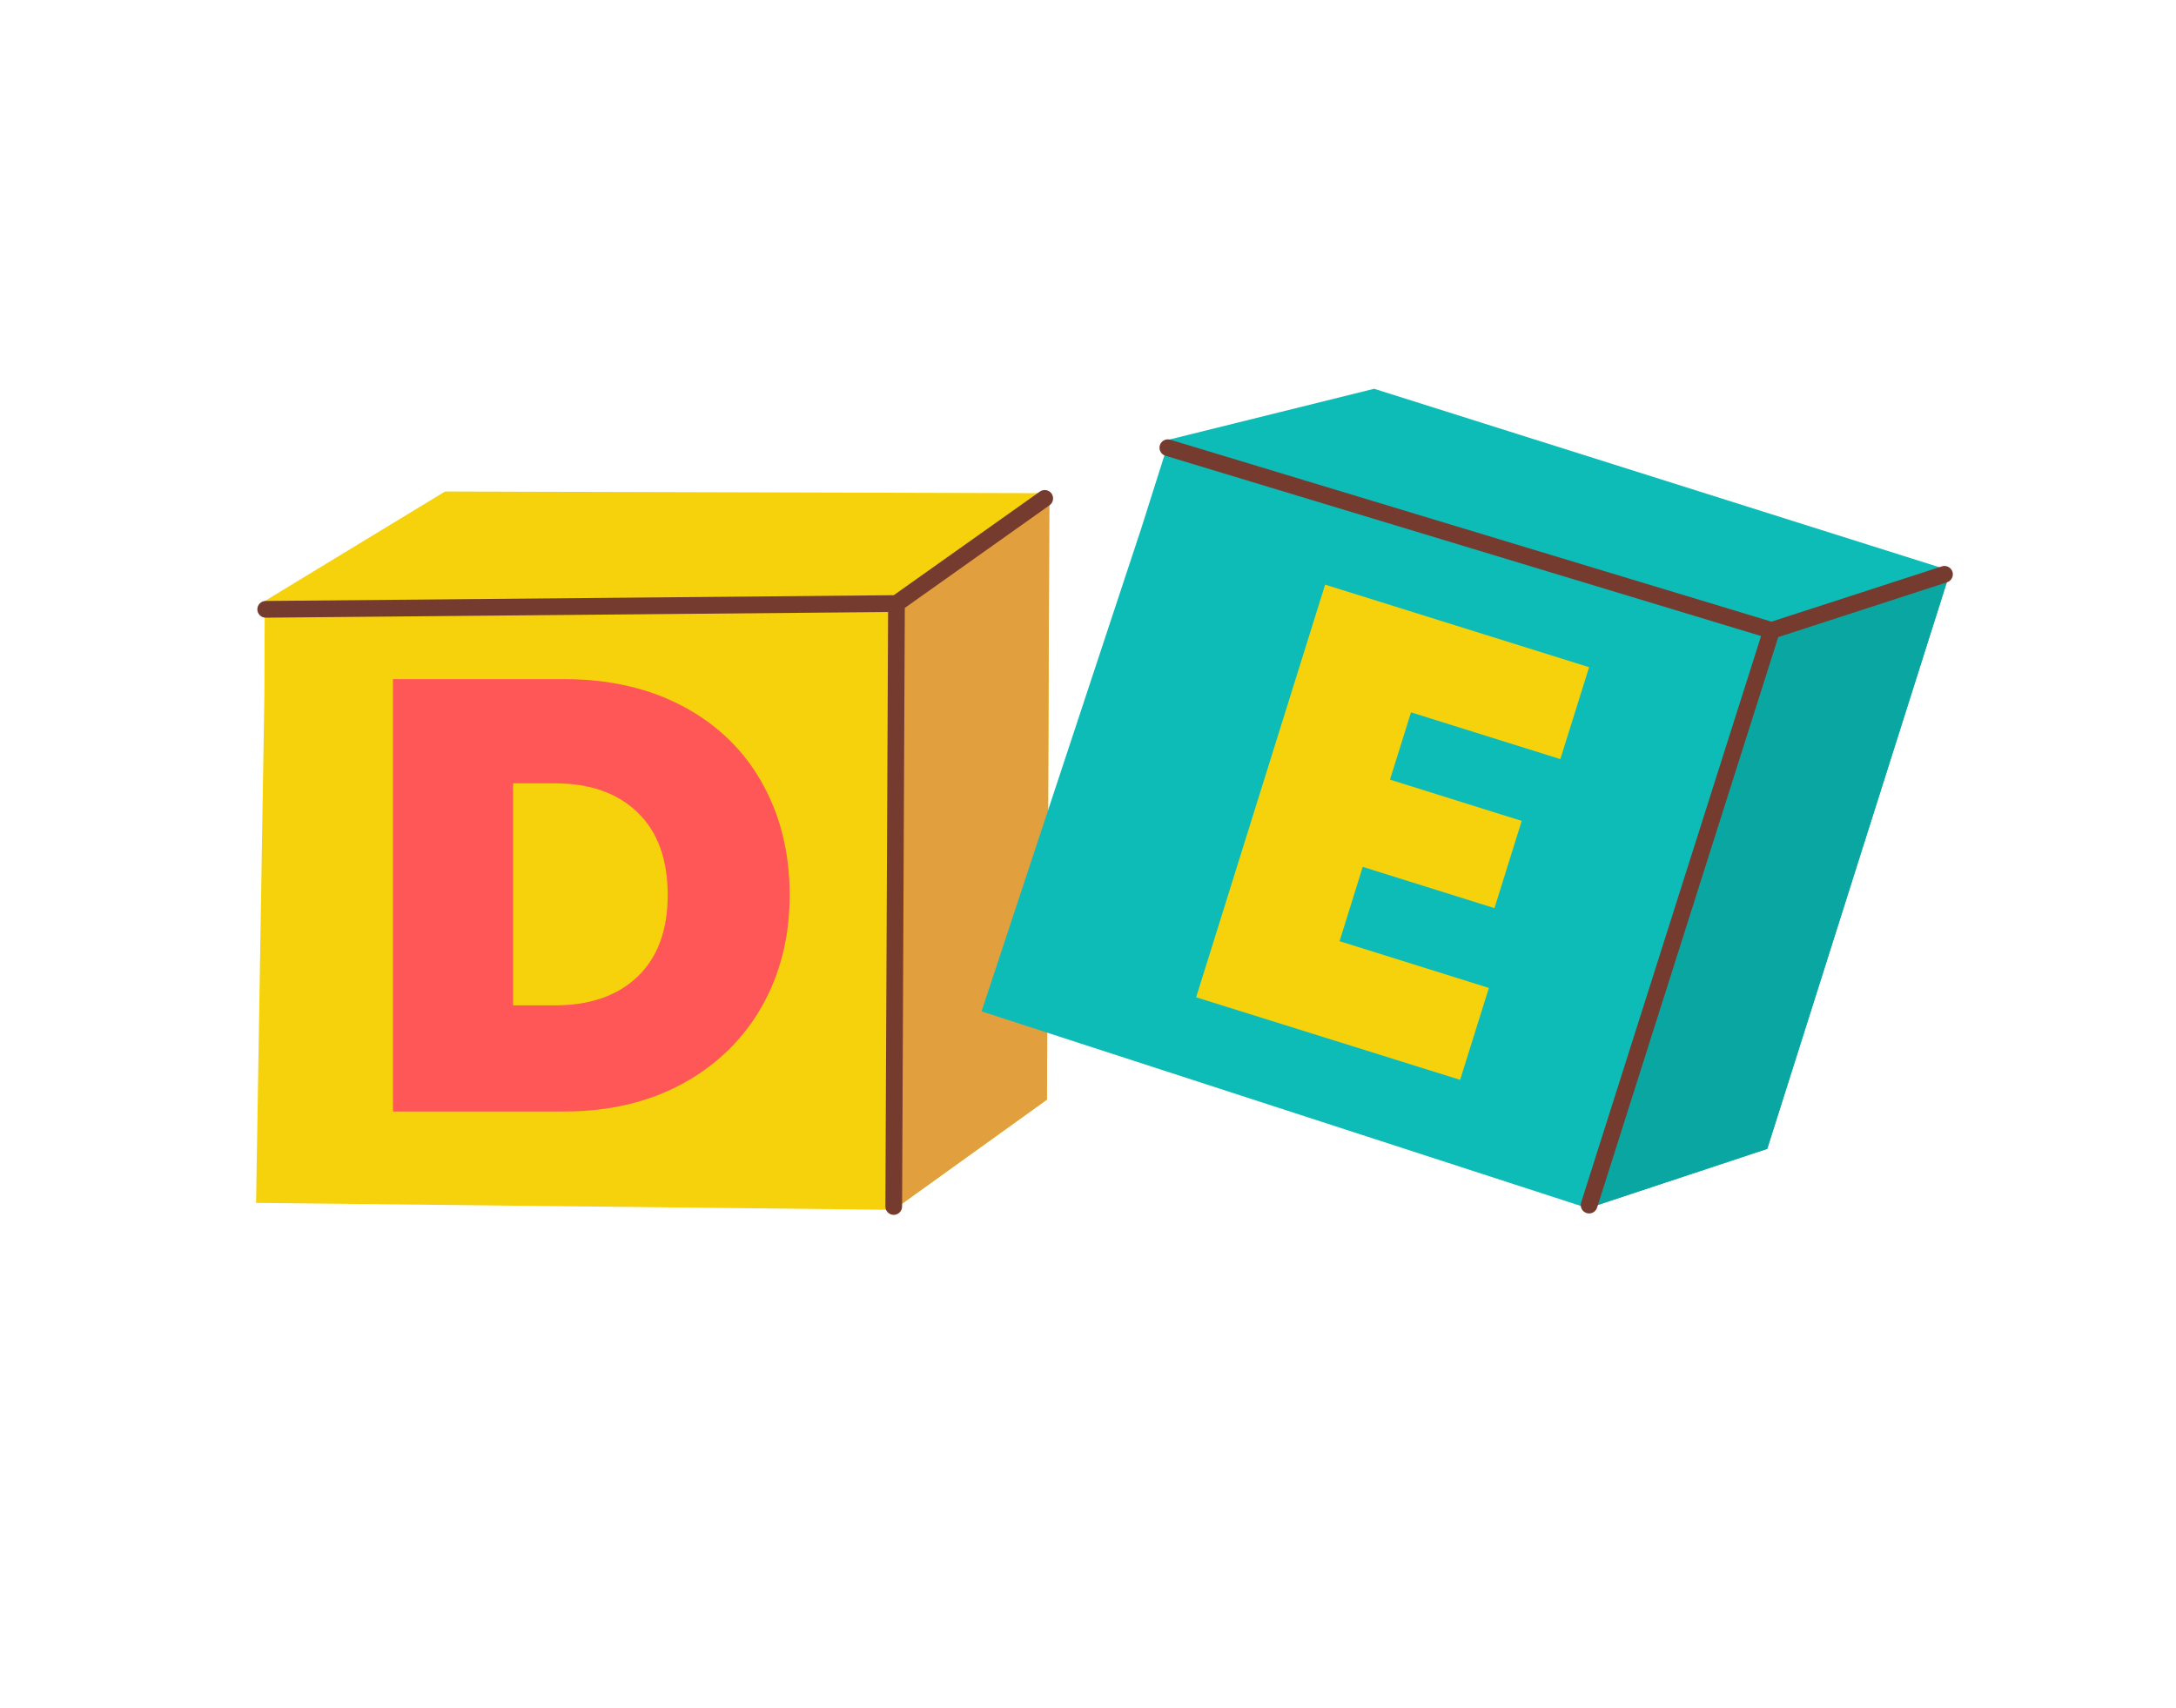 <svg xmlns="http://www.w3.org/2000/svg" xmlns:xlink="http://www.w3.org/1999/xlink" width="446" zoomAndPan="magnify" viewBox="0 0 334.5 262.5" height="350" preserveAspectRatio="xMidYMid meet" version="1.0"><defs><g/><clipPath id="2d91a046ef"><path d="M 0.07 29 L 162 29 L 162 222 L 0.07 222 Z M 0.07 29 " clip-rule="nonzero"/></clipPath><clipPath id="3989582ef4"><path d="M 0.07 81.195 L 144.047 27.598 L 196.152 167.574 L 52.176 221.172 Z M 0.07 81.195 " clip-rule="nonzero"/></clipPath><clipPath id="52c5a5050b"><path d="M -156.41 66.938 L 120.211 -36.039 L 196.137 167.93 L -80.484 270.902 Z M -156.41 66.938 " clip-rule="nonzero"/></clipPath><clipPath id="63862aa97a"><path d="M 0.07 29 L 162 29 L 162 186 L 0.07 186 Z M 0.07 29 " clip-rule="nonzero"/></clipPath><clipPath id="d507f7d119"><path d="M 0.07 81.195 L 144.047 27.598 L 196.152 167.574 L 52.176 221.172 Z M 0.07 81.195 " clip-rule="nonzero"/></clipPath><clipPath id="c13357df6a"><path d="M -156.41 66.938 L 120.211 -36.039 L 196.137 167.93 L -80.484 270.902 Z M -156.41 66.938 " clip-rule="nonzero"/></clipPath><clipPath id="fffd1f1823"><path d="M 0.07 77 L 123 77 L 123 222 L 0.07 222 Z M 0.07 77 " clip-rule="nonzero"/></clipPath><clipPath id="0f1d70b86a"><path d="M 0.07 81.195 L 144.047 27.598 L 196.152 167.574 L 52.176 221.172 Z M 0.07 81.195 " clip-rule="nonzero"/></clipPath><clipPath id="87356f48d8"><path d="M -156.41 66.938 L 120.211 -36.039 L 196.137 167.93 L -80.484 270.902 Z M -156.41 66.938 " clip-rule="nonzero"/></clipPath><clipPath id="939d9cdd8f"><path d="M 0.07 29 L 162 29 L 162 222 L 0.07 222 Z M 0.07 29 " clip-rule="nonzero"/></clipPath><clipPath id="5164c925b6"><path d="M 0.07 81.195 L 144.047 27.598 L 196.152 167.574 L 52.176 221.172 Z M 0.07 81.195 " clip-rule="nonzero"/></clipPath><clipPath id="9a5f0940a2"><path d="M -156.41 66.938 L 120.211 -36.039 L 196.137 167.93 L -80.484 270.902 Z M -156.41 66.938 " clip-rule="nonzero"/></clipPath><clipPath id="2aa538fc68"><path d="M 48.926 101.953 L 130.629 101.953 L 130.629 173.996 L 48.926 173.996 Z M 48.926 101.953 " clip-rule="nonzero"/></clipPath><clipPath id="61f873929a"><path d="M 144 36 L 300 36 L 300 193 L 144 193 Z M 144 36 " clip-rule="nonzero"/></clipPath><clipPath id="abfdb7e4aa"><path d="M 144.32 44.758 L 297.73 36.559 L 305.703 185.707 L 152.293 193.906 Z M 144.32 44.758 " clip-rule="nonzero"/></clipPath><clipPath id="5efd414635"><path d="M -0.777 -15.539 L 293.969 -31.289 L 305.582 186.043 L 10.836 201.789 Z M -0.777 -15.539 " clip-rule="nonzero"/></clipPath><clipPath id="574f543883"><path d="M 144 36 L 300 36 L 300 186 L 144 186 Z M 144 36 " clip-rule="nonzero"/></clipPath><clipPath id="7c3c236780"><path d="M 144.32 44.758 L 297.73 36.559 L 305.703 185.707 L 152.293 193.906 Z M 144.32 44.758 " clip-rule="nonzero"/></clipPath><clipPath id="eed32c3936"><path d="M -0.777 -15.539 L 293.969 -31.289 L 305.582 186.043 L 10.836 201.789 Z M -0.777 -15.539 " clip-rule="nonzero"/></clipPath><clipPath id="491e3ad2b9"><path d="M 144 36 L 249 36 L 249 194 L 144 194 Z M 144 36 " clip-rule="nonzero"/></clipPath><clipPath id="b1722bfdeb"><path d="M 144.32 44.758 L 297.73 36.559 L 305.703 185.707 L 152.293 193.906 Z M 144.32 44.758 " clip-rule="nonzero"/></clipPath><clipPath id="772d58ff59"><path d="M -0.777 -15.539 L 293.969 -31.289 L 305.582 186.043 L 10.836 201.789 Z M -0.777 -15.539 " clip-rule="nonzero"/></clipPath><clipPath id="58e59bcc65"><path d="M 144 36 L 301 36 L 301 194 L 144 194 Z M 144 36 " clip-rule="nonzero"/></clipPath><clipPath id="206abc0779"><path d="M 144.32 44.758 L 297.73 36.559 L 305.703 185.707 L 152.293 193.906 Z M 144.32 44.758 " clip-rule="nonzero"/></clipPath><clipPath id="6c436ec49a"><path d="M -0.777 -15.539 L 293.969 -31.289 L 305.582 186.043 L 10.836 201.789 Z M -0.777 -15.539 " clip-rule="nonzero"/></clipPath><clipPath id="1e403d344a"><path d="M 163 79 L 263 79 L 263 173 L 163 173 Z M 163 79 " clip-rule="nonzero"/></clipPath><clipPath id="95f9b44687"><path d="M 184.762 79.148 L 262.738 103.523 L 241.242 172.285 L 163.266 147.91 Z M 184.762 79.148 " clip-rule="nonzero"/></clipPath></defs><g clip-path="url(#2d91a046ef)"><g clip-path="url(#3989582ef4)"><g clip-path="url(#52c5a5050b)"><path fill="#f6d20c" d="M -31.512 29.84 L -42.211 32.684 L -119.566 53.219 L -141.957 76.652 L -141.969 76.664 L -141.32 79.129 L -138.312 90.52 L -119.273 166.344 L -89.441 158.684 L -90.121 159.75 L -25.469 142.254 L -25.148 142.172 L -24.348 141.961 L -23.332 140.715 L -12.961 128.035 L -5.973 119.492 L -29.297 31.188 L -29.777 29.375 Z M 9.93 229.008 L -56.438 253.711 L -81.875 185.371 L -15.512 160.668 Z M 148.445 75.766 L 68.41 75.543 L 40.699 92.379 L 40.645 106.711 L 39.363 184.883 L 136.539 185.941 L 137.371 185.945 L 151.98 175.449 L 160.941 169.012 L 161.312 75.801 Z M 148.445 75.766 " fill-opacity="1" fill-rule="nonzero"/></g></g></g><g clip-path="url(#63862aa97a)"><g clip-path="url(#d507f7d119)"><g clip-path="url(#c13357df6a)"><path fill="#e29f3d" d="M -31.512 29.84 L -48.098 52.191 L -24.348 141.961 L -23.332 140.715 L -11.52 128.465 L -11.973 126.832 L -5.965 119.492 L -29.289 31.191 L -29.77 29.375 Z M 137.758 93.543 L 136.539 185.941 L 137.371 185.945 L 151.98 175.449 L 160.941 169.012 L 161.312 75.801 Z M 137.758 93.543 " fill-opacity="1" fill-rule="nonzero"/></g></g></g><g clip-path="url(#fffd1f1823)"><g clip-path="url(#0f1d70b86a)"><g clip-path="url(#87356f48d8)"><path fill="#ff5757" d="M -48.148 123.867 L -80.359 78.219 C -80.965 77.359 -81.895 76.945 -82.73 77.168 L -98.812 81.395 C -99.656 81.613 -100.258 82.426 -100.367 83.48 L -105.906 139.051 C -106.105 141.039 -104.516 142.84 -102.922 142.422 L -90.25 139.09 C -89.34 138.848 -88.719 137.926 -88.684 136.773 L -88.508 130.668 C -88.473 129.516 -87.848 128.586 -86.941 128.352 L -70.402 124.008 C -69.504 123.77 -68.516 124.258 -67.918 125.23 L -64.688 130.496 C -64.09 131.469 -63.098 131.957 -62.203 131.723 L -49.098 128.277 C -47.508 127.855 -47 125.5 -48.148 123.867 Z M -78.828 113.266 L -84.77 114.828 C -86.285 115.227 -87.836 113.594 -87.766 111.664 L -87.387 101.09 C -87.293 98.559 -84.664 97.871 -83.34 100.02 L -77.781 109.031 C -76.77 110.672 -77.312 112.871 -78.828 113.266 Z M -38.617 197.066 C -37.992 195.754 -38.012 194.215 -38.672 192.434 C -39.285 190.789 -40.254 189.68 -41.578 189.113 C -42.902 188.551 -44.777 188.719 -47.199 189.621 L -54.262 192.25 L -50.258 203.012 L -43.301 200.422 C -40.805 199.488 -39.246 198.371 -38.617 197.066 Z M -31.719 210.09 C -33.215 209.492 -35.355 209.711 -38.152 210.754 L -46.254 213.77 L -41.992 225.211 L -33.859 222.18 C -31.109 221.156 -29.371 219.902 -28.641 218.418 C -27.906 216.934 -27.879 215.297 -28.551 213.492 C -29.168 211.82 -30.223 210.688 -31.719 210.09 Z M -11.738 126.551 L -24.086 140.832 L -24.895 141.047 L -89.652 158.738 L -102.676 178.5 L -70.145 265.895 L 20.809 232.039 L 36.898 207.883 L 4.375 120.527 Z M -10.707 218.141 C -11.082 220.949 -12.09 223.438 -13.746 225.605 C -14.766 226.957 -16.555 228.324 -19.113 229.715 C -22.516 231.566 -24.801 232.711 -25.98 233.152 L -49.008 241.723 C -51.5 242.652 -54.547 240.648 -55.805 237.266 L -72.34 192.844 C -73.605 189.453 -72.609 185.949 -70.113 185.02 L -44.75 175.578 C -39.77 173.727 -35.441 173.66 -31.77 175.379 C -28.094 177.098 -25.512 179.957 -24.023 183.961 C -22.77 187.32 -22.652 190.551 -23.66 193.66 C -24.332 195.73 -25.715 197.691 -27.812 199.527 C -23.738 199.125 -20.387 199.789 -17.75 201.523 C -15.113 203.258 -13.129 205.926 -11.785 209.531 C -10.695 212.461 -10.332 215.336 -10.707 218.141 Z M 93.926 172.168 C 99.91 172.008 104.84 171.039 108.711 169.258 C 112.586 167.477 115.828 164.902 118.438 161.539 C 120.082 159.418 121.449 156.984 122.539 154.238 C 123.621 151.512 122.117 148.531 119.266 147.77 L 110.949 145.562 C 108.426 144.895 105.723 146.219 104.762 148.633 C 103.941 150.691 102.914 152.395 101.684 153.738 C 99.664 155.941 96.68 157.09 92.727 157.195 C 88.656 157.305 85.496 156.062 83.242 153.473 C 80.996 150.883 79.867 146.008 79.859 138.863 C 79.855 133.09 80.797 128.832 82.684 126.082 C 85.176 122.383 88.766 120.469 93.453 120.348 C 95.523 120.293 97.398 120.652 99.074 121.426 C 100.75 122.203 102.164 123.336 103.32 124.828 C 103.523 125.09 103.727 125.395 103.922 125.746 C 105.008 127.652 107.266 128.617 109.484 128.082 L 117.566 126.125 C 120.832 125.332 122.535 121.75 120.973 118.914 C 118.828 115.004 116.09 111.961 112.766 109.77 C 107.945 106.602 101.332 105.129 92.914 105.352 C 82.16 105.637 73.84 108.734 67.965 114.633 C 62.09 120.531 59.156 128.832 59.164 139.523 C 59.168 147.543 60.844 154.078 64.191 159.133 C 67.535 164.184 71.512 167.672 76.117 169.586 C 80.727 171.5 86.66 172.363 93.926 172.168 Z M 93.926 172.168 " fill-opacity="1" fill-rule="nonzero"/></g></g></g><g clip-path="url(#939d9cdd8f)"><g clip-path="url(#5164c925b6)"><g clip-path="url(#9a5f0940a2)"><path fill="#763b2f" d="M -141.84 76.617 C -142.523 76.805 -142.926 77.516 -142.734 78.203 C -142.543 78.883 -141.836 79.285 -141.148 79.098 L -48.988 53.453 L -25.699 141.801 C -25.52 142.484 -24.816 142.898 -24.129 142.715 C -24.086 142.703 -24.043 142.688 -24.004 142.672 C -23.395 142.445 -23.043 141.785 -23.215 141.141 L -46.668 52.172 L -29.266 31.156 C -28.816 30.613 -28.891 29.801 -29.434 29.348 C -29.98 28.898 -30.793 28.973 -31.242 29.516 L -48.812 50.727 Z M 4.898 119.727 C 4.309 119.332 3.512 119.492 3.117 120.078 L -12.82 143.832 L -101.914 177.172 C -103.684 177.832 -103.777 178.453 -103.523 179.117 C -103.277 179.781 -102.16 179.934 -101.855 179.848 L -12.738 146.547 L 19.098 232.203 C 19.344 232.867 20.086 233.203 20.75 232.957 C 21.414 232.711 21.754 231.969 21.504 231.305 L -10.547 145.062 L 5.25 121.512 C 5.648 120.918 5.488 120.121 4.898 119.727 Z M 40.836 92.367 C 40.125 92.371 39.551 92.949 39.559 93.664 C 39.566 94.375 40.145 94.945 40.859 94.938 L 136.52 94.066 L 136.102 185.43 C 136.098 186.141 136.668 186.719 137.379 186.723 C 137.422 186.723 137.469 186.719 137.508 186.715 C 138.16 186.652 138.668 186.109 138.672 185.441 L 139.09 93.438 L 161.344 77.652 C 161.922 77.238 162.055 76.438 161.648 75.855 C 161.238 75.277 160.434 75.145 159.855 75.551 L 137.387 91.48 Z M 40.836 92.367 " fill-opacity="1" fill-rule="nonzero"/></g></g></g><g clip-path="url(#2aa538fc68)"><path fill="#f6d20c" d="M 48.926 101.953 L 130.535 101.953 L 130.535 173.996 L 48.926 173.996 Z M 48.926 101.953 " fill-opacity="1" fill-rule="nonzero"/></g><g fill="#ff5757" fill-opacity="1"><g transform="translate(55.125, 170.833)"><g><path d="M 31.578 -66.453 C 38.555 -66.453 44.664 -65.051 49.906 -62.25 C 55.156 -59.457 59.191 -55.547 62.016 -50.516 C 64.848 -45.492 66.266 -39.75 66.266 -33.281 C 66.266 -26.863 64.832 -21.141 61.969 -16.109 C 59.113 -11.086 55.062 -7.145 49.812 -4.281 C 44.57 -1.426 38.492 0 31.578 0 L 5.281 0 L 5.281 -66.453 Z M 30.172 -16.312 C 35.566 -16.312 39.805 -17.785 42.891 -20.734 C 45.973 -23.691 47.516 -27.875 47.516 -33.281 C 47.516 -38.75 45.973 -42.973 42.891 -45.953 C 39.805 -48.941 35.566 -50.438 30.172 -50.438 L 23.75 -50.438 L 23.75 -16.312 Z M 30.172 -16.312 "/></g></g></g><g clip-path="url(#61f873929a)"><g clip-path="url(#abfdb7e4aa)"><g clip-path="url(#5efd414635)"><path fill="#0dbcb7" d="M 129.504 -13.684 L 118.441 -14.16 L 38.484 -17.637 L 10.121 -1.953 L 10.105 -1.949 L 9.992 0.598 L 9.465 12.367 L 5.008 90.418 L 35.77 92.008 L 34.801 92.824 L 101.73 95.418 L 102.059 95.434 L 102.887 95.469 L 104.23 94.586 L 117.906 85.578 L 127.129 79.508 L 131.215 -11.73 L 131.297 -13.609 Z M 109.629 188.777 L 38.918 192.555 L 35.027 119.738 L 105.738 115.961 Z M 287.559 83.848 L 211.234 59.754 L 179.766 67.555 L 175.434 81.219 L 150.891 155.445 L 243.32 185.453 L 244.113 185.703 L 261.191 180.047 L 271.668 176.574 L 299.832 87.719 Z M 287.559 83.848 " fill-opacity="1" fill-rule="nonzero"/></g></g></g><g clip-path="url(#574f543883)"><g clip-path="url(#7c3c236780)"><g clip-path="url(#eed32c3936)"><path fill="#0aa6a2" d="M 129.504 -13.684 L 107.004 2.703 L 102.887 95.469 L 104.23 94.586 L 119.156 86.414 L 119.211 84.723 L 127.133 79.512 L 131.219 -11.727 L 131.301 -13.605 Z M 272.055 97.625 L 243.32 185.453 L 244.113 185.703 L 261.191 180.047 L 271.668 176.574 L 299.832 87.719 Z M 272.055 97.625 " fill-opacity="1" fill-rule="nonzero"/></g></g></g><g clip-path="url(#491e3ad2b9)"><g clip-path="url(#b1722bfdeb)"><g clip-path="url(#772d58ff59)"><path fill="#ff5757" d="M 85.566 71.098 L 68.445 17.922 C 68.125 16.918 67.359 16.246 66.496 16.211 L 49.883 15.445 C 49.016 15.402 48.195 16 47.777 16.973 L 25.91 68.359 C 25.129 70.195 26.109 72.387 27.754 72.465 L 40.844 73.066 C 41.785 73.109 42.652 72.414 43.031 71.324 L 45.02 65.547 C 45.395 64.461 46.27 63.758 47.203 63.805 L 64.285 64.59 C 65.219 64.633 66.012 65.395 66.293 66.5 L 67.805 72.492 C 68.086 73.602 68.887 74.359 69.812 74.402 L 83.348 75.023 C 84.992 75.098 86.176 73 85.566 71.098 Z M 59.449 51.828 L 53.312 51.543 C 51.746 51.473 50.754 49.453 51.395 47.633 L 54.914 37.652 C 55.758 35.266 58.473 35.391 59.098 37.84 L 61.711 48.098 C 62.188 49.969 61.016 51.902 59.449 51.828 Z M 72.824 143.805 C 73.812 142.742 74.254 141.266 74.156 139.371 C 74.062 137.617 73.465 136.27 72.371 135.336 C 71.277 134.402 69.438 134.004 66.855 134.141 L 59.328 134.543 L 59.941 146.008 L 67.352 145.613 C 70.016 145.465 71.836 144.867 72.824 143.805 Z M 75.523 158.297 C 74.273 157.281 72.168 156.852 69.184 157.012 L 60.555 157.473 L 61.207 169.66 L 69.875 169.199 C 72.805 169.043 74.836 168.363 75.977 167.164 C 77.117 165.969 77.637 164.41 77.531 162.492 C 77.441 160.711 76.773 159.312 75.523 158.297 Z M 119.52 84.523 L 103.473 94.473 L 102.641 94.434 L 35.551 92 L 17.223 106.977 L 22.199 200.098 L 119.109 194.918 L 141.672 176.664 L 136.699 83.582 Z M 93.18 172.25 C 91.98 174.82 90.277 176.895 88.047 178.469 C 86.672 179.453 84.559 180.223 81.699 180.789 C 77.898 181.543 75.375 181.953 74.121 182.02 L 49.586 183.332 C 46.926 183.473 44.617 180.656 44.426 177.047 L 41.898 129.715 C 41.703 126.102 43.699 123.055 46.355 122.914 L 73.383 121.469 C 78.688 121.184 82.844 122.414 85.832 125.152 C 88.828 127.891 90.438 131.391 90.668 135.652 C 90.855 139.234 90.008 142.352 88.117 145.02 C 86.859 146.797 84.953 148.254 82.406 149.379 C 86.414 150.211 89.414 151.848 91.41 154.289 C 93.414 156.73 94.508 159.871 94.715 163.711 C 94.883 166.832 94.371 169.684 93.18 172.25 Z M 206.758 159.59 C 212.52 161.223 217.516 161.77 221.742 161.223 C 225.969 160.68 229.832 159.191 233.328 156.758 C 235.527 155.223 237.559 153.312 239.422 151.016 C 241.27 148.734 240.719 145.441 238.227 143.867 L 230.945 139.277 C 228.738 137.887 225.766 138.344 224.125 140.363 C 222.727 142.082 221.238 143.398 219.664 144.316 C 217.078 145.812 213.887 146.023 210.082 144.945 C 206.164 143.832 203.52 141.703 202.141 138.562 C 200.77 135.418 201.145 130.43 203.273 123.605 C 204.992 118.094 207.16 114.312 209.777 112.25 C 213.262 109.461 217.262 108.707 221.773 109.988 C 223.762 110.555 225.445 111.457 226.812 112.695 C 228.18 113.938 229.195 115.441 229.852 117.211 C 229.969 117.52 230.07 117.871 230.152 118.266 C 230.621 120.41 232.484 122.004 234.762 122.156 L 243.059 122.699 C 246.414 122.914 249.109 120.004 248.465 116.832 C 247.582 112.461 245.879 108.738 243.359 105.656 C 239.707 101.195 233.832 97.816 225.73 95.516 C 215.379 92.582 206.516 93.055 199.148 96.93 C 191.781 100.809 186.504 107.852 183.32 118.062 C 180.934 125.719 180.582 132.457 182.266 138.277 C 183.953 144.094 186.711 148.613 190.531 151.812 C 194.359 155.016 199.77 157.609 206.758 159.59 Z M 206.758 159.59 " fill-opacity="1" fill-rule="nonzero"/></g></g></g><g clip-path="url(#58e59bcc65)"><g clip-path="url(#206abc0779)"><g clip-path="url(#6c436ec49a)"><path fill="#763b2f" d="M 10.242 -1.953 C 9.535 -1.98 8.941 -1.422 8.914 -0.707 C 8.895 0 9.449 0.594 10.16 0.617 L 105.773 3.641 L 101.645 94.914 C 101.613 95.621 102.16 96.227 102.871 96.254 C 102.914 96.258 102.957 96.254 103.004 96.254 C 103.652 96.219 104.188 95.691 104.215 95.027 L 108.375 3.113 L 131.25 -11.754 C 131.844 -12.137 132.016 -12.938 131.629 -13.531 C 131.246 -14.125 130.449 -14.293 129.855 -13.91 L 106.758 1.094 Z M 137.434 82.977 C 136.988 82.426 136.184 82.336 135.629 82.777 L 113.332 100.695 L 18.348 105.934 C 16.461 106.035 16.188 106.602 16.23 107.309 C 16.266 108.02 17.289 108.496 17.605 108.504 L 112.602 103.312 L 117.426 194.562 C 117.465 195.273 118.07 195.816 118.781 195.777 C 119.488 195.738 120.031 195.137 119.992 194.426 L 115.133 102.547 L 137.238 84.781 C 137.793 84.336 137.883 83.527 137.434 82.977 Z M 179.898 67.582 C 179.219 67.375 178.5 67.758 178.293 68.441 C 178.09 69.121 178.469 69.84 179.152 70.047 L 270.715 97.758 L 243.055 184.832 C 242.84 185.512 243.215 186.23 243.895 186.445 C 243.934 186.457 243.977 186.473 244.016 186.477 C 244.656 186.613 245.305 186.246 245.508 185.609 L 273.355 97.922 L 299.309 89.496 C 299.984 89.273 300.352 88.547 300.137 87.871 C 299.914 87.199 299.188 86.832 298.516 87.047 L 272.316 95.547 Z M 179.898 67.582 " fill-opacity="1" fill-rule="nonzero"/></g></g></g><g clip-path="url(#1e403d344a)"><g clip-path="url(#95f9b44687)"><path fill="#0dbcb7" d="M 184.762 79.148 L 262.652 103.496 L 241.156 172.258 L 163.266 147.91 Z M 184.762 79.148 " fill-opacity="1" fill-rule="nonzero"/></g></g><g fill="#f6d20c" fill-opacity="1"><g transform="translate(178.827, 151.704)"><g><path d="M 38.078 -42.219 L 34.844 -31.875 L 55.094 -25.531 L 50.906 -12.125 L 30.656 -18.469 L 27.094 -7.047 L 50.047 0.141 L 45.625 14.266 L 5.047 1.578 L 24.875 -61.844 L 65.453 -49.156 L 61.031 -35.031 Z M 38.078 -42.219 "/></g></g></g></svg>
